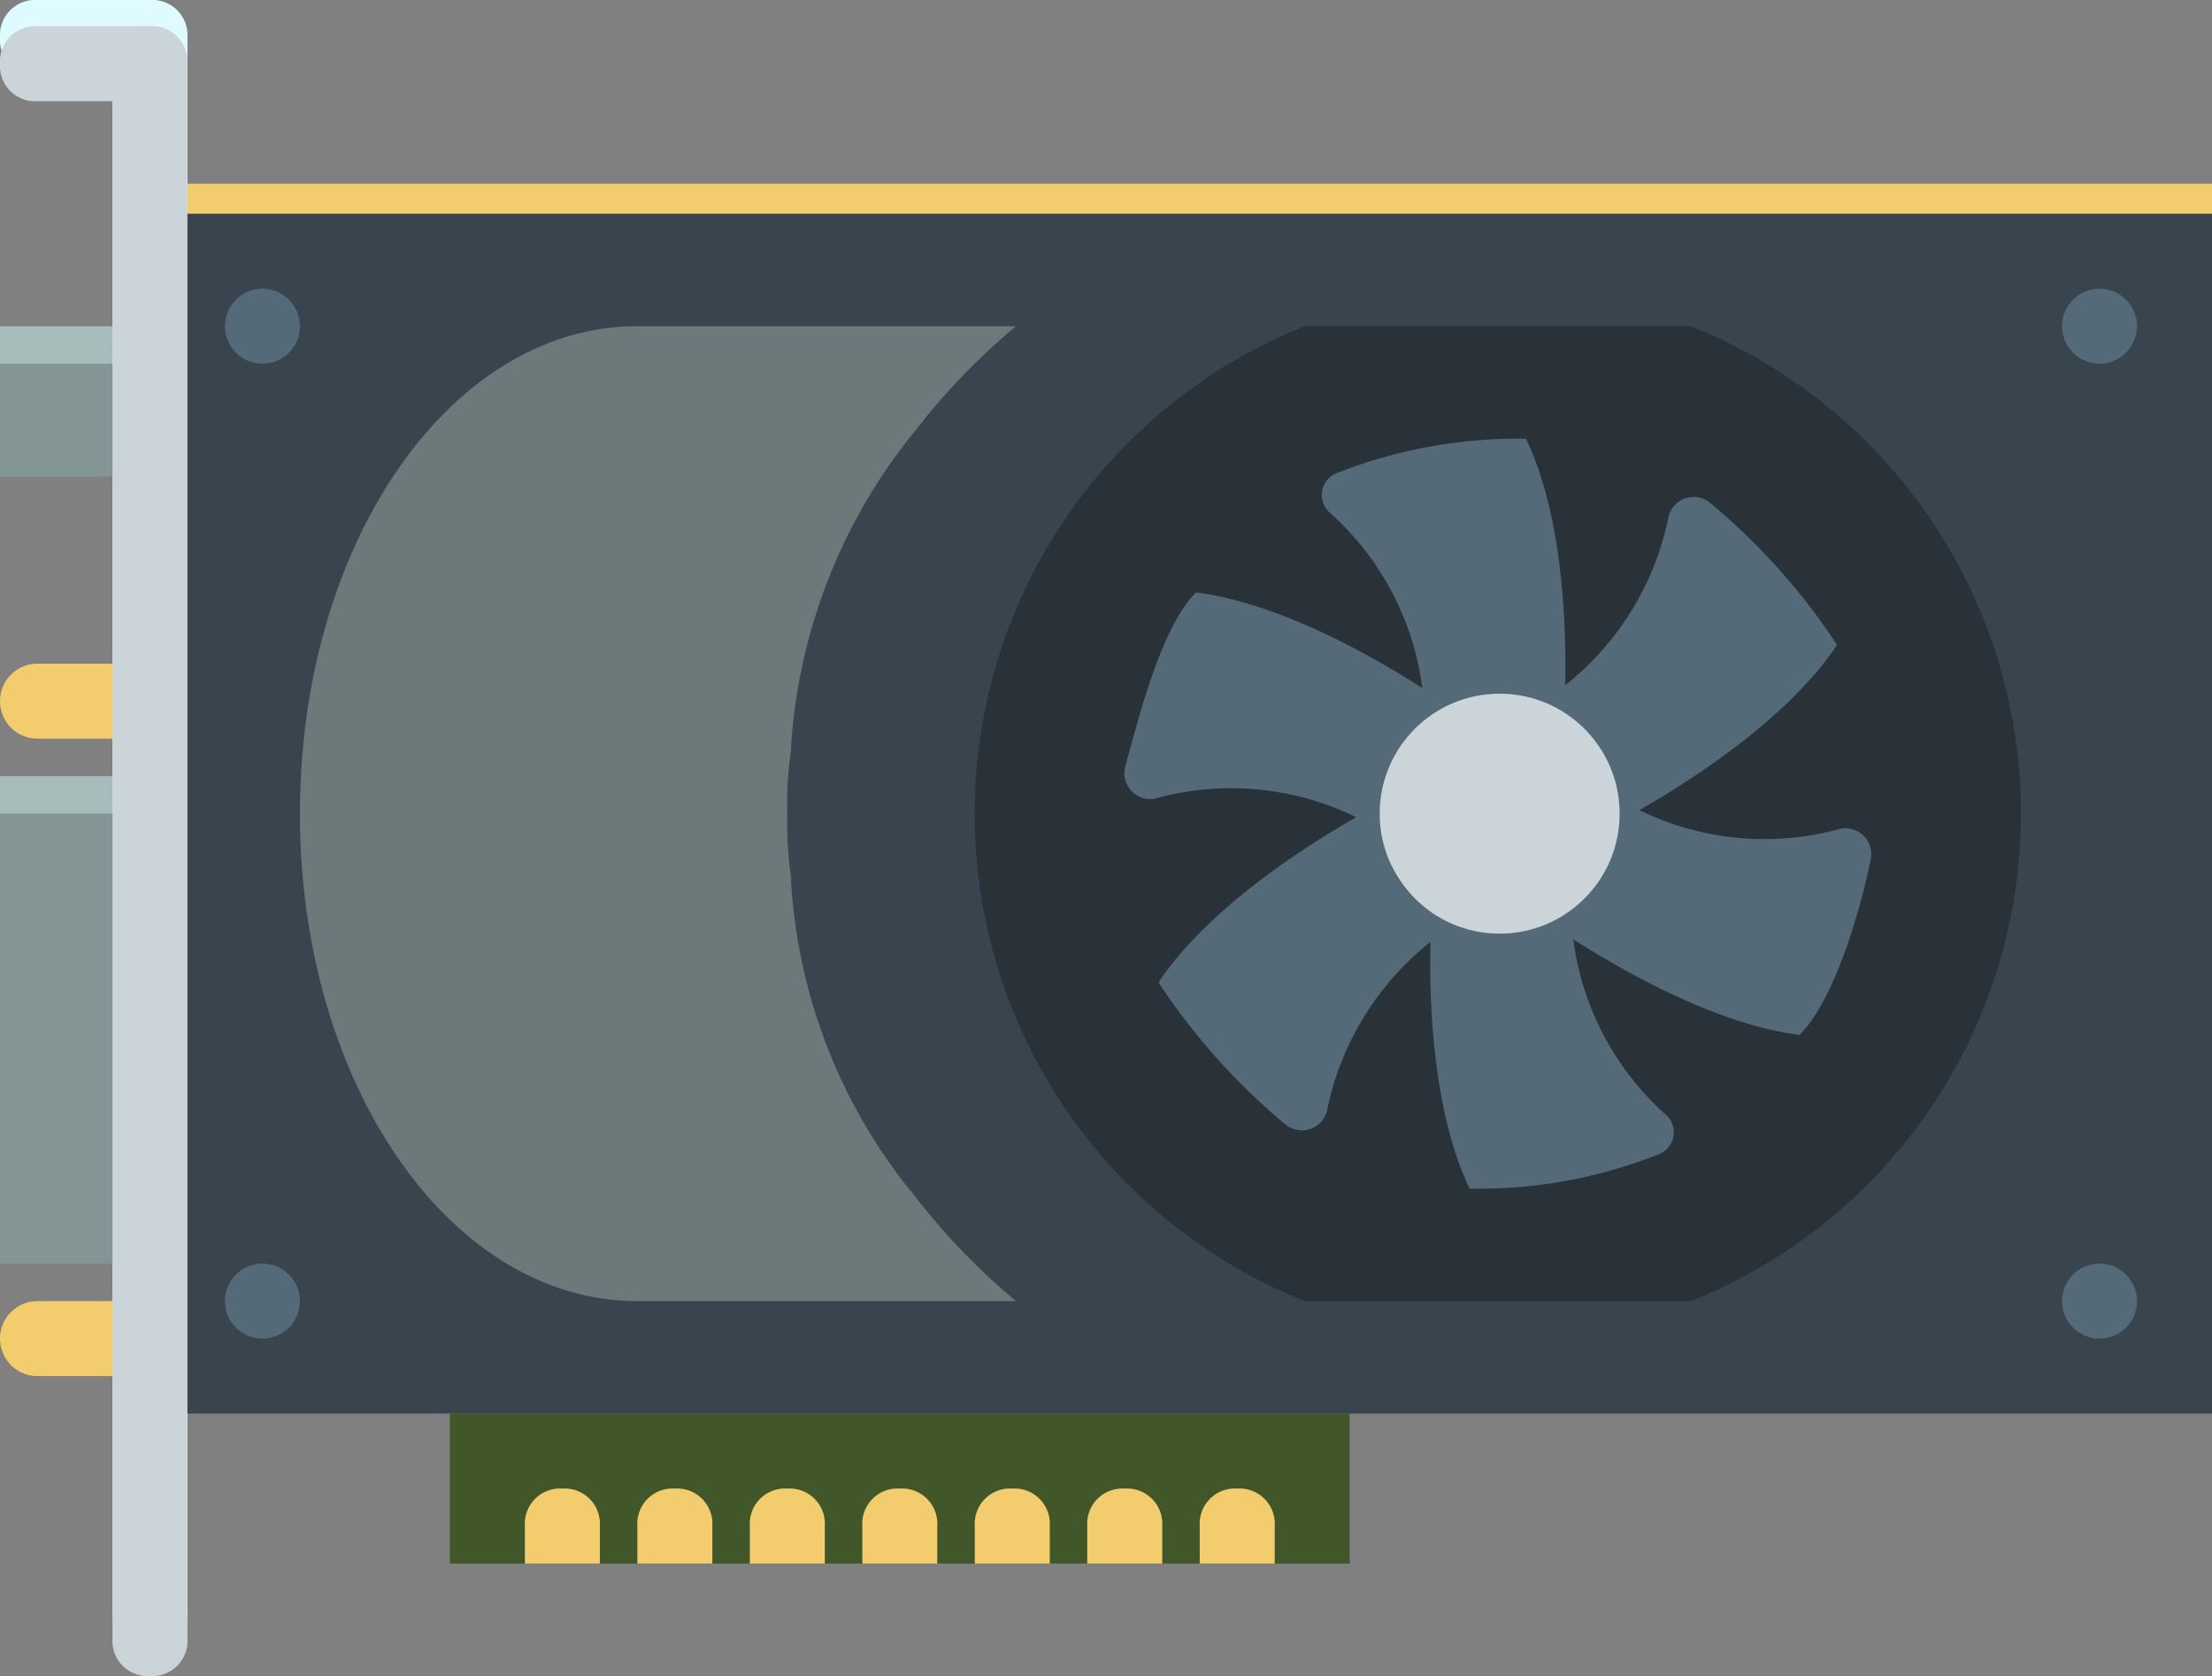 <svg id="Capa_1" data-name="Capa 1" xmlns="http://www.w3.org/2000/svg" viewBox="0 0 59 44.7"><rect x="0" y="0" width="59" height="44.7" fill="#808080" stroke="none"/><defs><style>.cls-1{fill:#dffbff;}.cls-2{fill:#f3cc6d;}.cls-3{fill:#38454f;}.cls-4{fill:#546a79;}.cls-5{fill:#a6bdbb;}.cls-6{fill:#41572a;}.cls-7{fill:#6c797a;}.cls-8{fill:#283238;}.cls-9{fill:#cbd4d8;}.cls-10{fill:#839594;}</style></defs><path class="cls-1" d="M4,6.8H1a.94.94,0,0,0-1,1,.94.94,0,0,0,1,1H3v41a.94.94,0,0,0,1,1,.94.94,0,0,0,1-1V7.8A.94.94,0,0,0,4,6.8Z" transform="translate(0 -6.8)"/><rect class="cls-2" x="5" y="4.9" width="54" height="11.6"/><rect class="cls-3" x="4" y="5.7" width="55" height="32"/><circle class="cls-4" cx="7" cy="8.7" r="1"/><circle class="cls-4" cx="7" cy="34.7" r="1"/><circle class="cls-4" cx="56" cy="8.7" r="1"/><circle class="cls-4" cx="56" cy="34.7" r="1"/><rect class="cls-5" y="20.7" width="3" height="13"/><path class="cls-2" d="M3,26.5H1a1,1,0,0,1,0-2H3a1,1,0,0,1,0,2Z" transform="translate(0 -6.8)"/><path class="cls-2" d="M3,43.5H1a1,1,0,0,1,0-2H3a1,1,0,0,1,0,2Z" transform="translate(0 -6.8)"/><rect class="cls-5" y="8.7" width="3" height="4"/><rect class="cls-6" x="12" y="37.7" width="24" height="4"/><path class="cls-7" d="M24.4,38.7a14.53,14.53,0,0,1-3.3-8.4v-.1a9.7,9.7,0,0,1-.1-1.7,9.7,9.7,0,0,1,.1-1.7v-.1a14.82,14.82,0,0,1,3.3-8.4,17.89,17.89,0,0,1,2.7-2.8H17c-5,0-9,5.8-9,13s4,13,9,13H27.1A17.89,17.89,0,0,1,24.4,38.7Z" transform="translate(0 -6.8)"/><path class="cls-8" d="M34.8,41.5a14,14,0,0,1,0-26H45.1a14,14,0,0,1,0,26Z" transform="translate(0 -6.8)"/><path class="cls-4" d="M49.9,29.7a.69.69,0,0,0-.8-.8A7.59,7.59,0,0,1,43,28v.4a2.91,2.91,0,0,1-2,2.8s3.8,2.8,7,3.2C48.9,33.5,49.6,31.2,49.9,29.7Z" transform="translate(0 -6.8)"/><path class="cls-4" d="M30,27.3a.69.69,0,0,0,.8.8,7.59,7.59,0,0,1,6.1.9v-.4a2.91,2.91,0,0,1,2-2.8s-3.8-2.8-7-3.2C31,23.5,30.4,25.8,30,27.3Z" transform="translate(0 -6.8)"/><path class="cls-4" d="M34.3,36.8a.69.69,0,0,0,1.1-.4,7.68,7.68,0,0,1,3.5-5c-.1,0-.2-.1-.4-.1a2.89,2.89,0,0,1-1.6-3.1s-4.2,2.1-6,4.8A17.21,17.21,0,0,0,34.3,36.8Z" transform="translate(0 -6.8)"/><path class="cls-4" d="M45.6,20.2a.69.69,0,0,0-1.1.4,7.68,7.68,0,0,1-3.5,5c.1,0,.2.1.4.1A2.89,2.89,0,0,1,43,28.8s4.2-2.1,6-4.8A17.21,17.21,0,0,0,45.6,20.2Z" transform="translate(0 -6.8)"/><path class="cls-4" d="M44.2,37.6a.63.63,0,0,0,.2-1.1,7.58,7.58,0,0,1-2.5-5.6c-.1.1-.2.2-.3.2a2.84,2.84,0,0,1-3.4-.2s-.4,4.7,1,7.6A12.93,12.93,0,0,0,44.2,37.6Z" transform="translate(0 -6.8)"/><path class="cls-4" d="M35.7,19.4a.63.63,0,0,0-.2,1.1A7.58,7.58,0,0,1,38,26.1c.1-.1.2-.2.3-.2a2.84,2.84,0,0,1,3.4.2s.4-4.7-1-7.6A13.26,13.26,0,0,0,35.7,19.4Z" transform="translate(0 -6.8)"/><path class="cls-2" d="M15,46.5h0a.94.94,0,0,1,1,1v1H14v-1A.94.94,0,0,1,15,46.5Z" transform="translate(0 -6.8)"/><path class="cls-2" d="M18,46.5h0a.94.94,0,0,1,1,1v1H17v-1A.94.94,0,0,1,18,46.5Z" transform="translate(0 -6.8)"/><path class="cls-2" d="M21,46.5h0a.94.94,0,0,1,1,1v1H20v-1A.94.94,0,0,1,21,46.5Z" transform="translate(0 -6.8)"/><path class="cls-2" d="M24,46.5h0a.94.94,0,0,1,1,1v1H23v-1A.94.94,0,0,1,24,46.5Z" transform="translate(0 -6.8)"/><path class="cls-2" d="M27,46.5h0a.94.94,0,0,1,1,1v1H26v-1A.94.94,0,0,1,27,46.5Z" transform="translate(0 -6.8)"/><path class="cls-2" d="M30,46.5h0a.94.94,0,0,1,1,1v1H29v-1A.94.94,0,0,1,30,46.5Z" transform="translate(0 -6.8)"/><path class="cls-2" d="M33,46.5h0a.94.94,0,0,1,1,1v1H32v-1A.94.94,0,0,1,33,46.5Z" transform="translate(0 -6.8)"/><path class="cls-9" d="M4,7.5H1a.94.94,0,0,0-1,1,.94.94,0,0,0,1,1H3v41a.94.94,0,0,0,1,1,.94.94,0,0,0,1-1V8.5A.94.94,0,0,0,4,7.5Z" transform="translate(0 -6.8)"/><rect class="cls-10" y="21.7" width="3" height="12"/><rect class="cls-10" y="9.7" width="3" height="3"/><circle class="cls-9" cx="40" cy="21.7" r="3.2"/></svg>